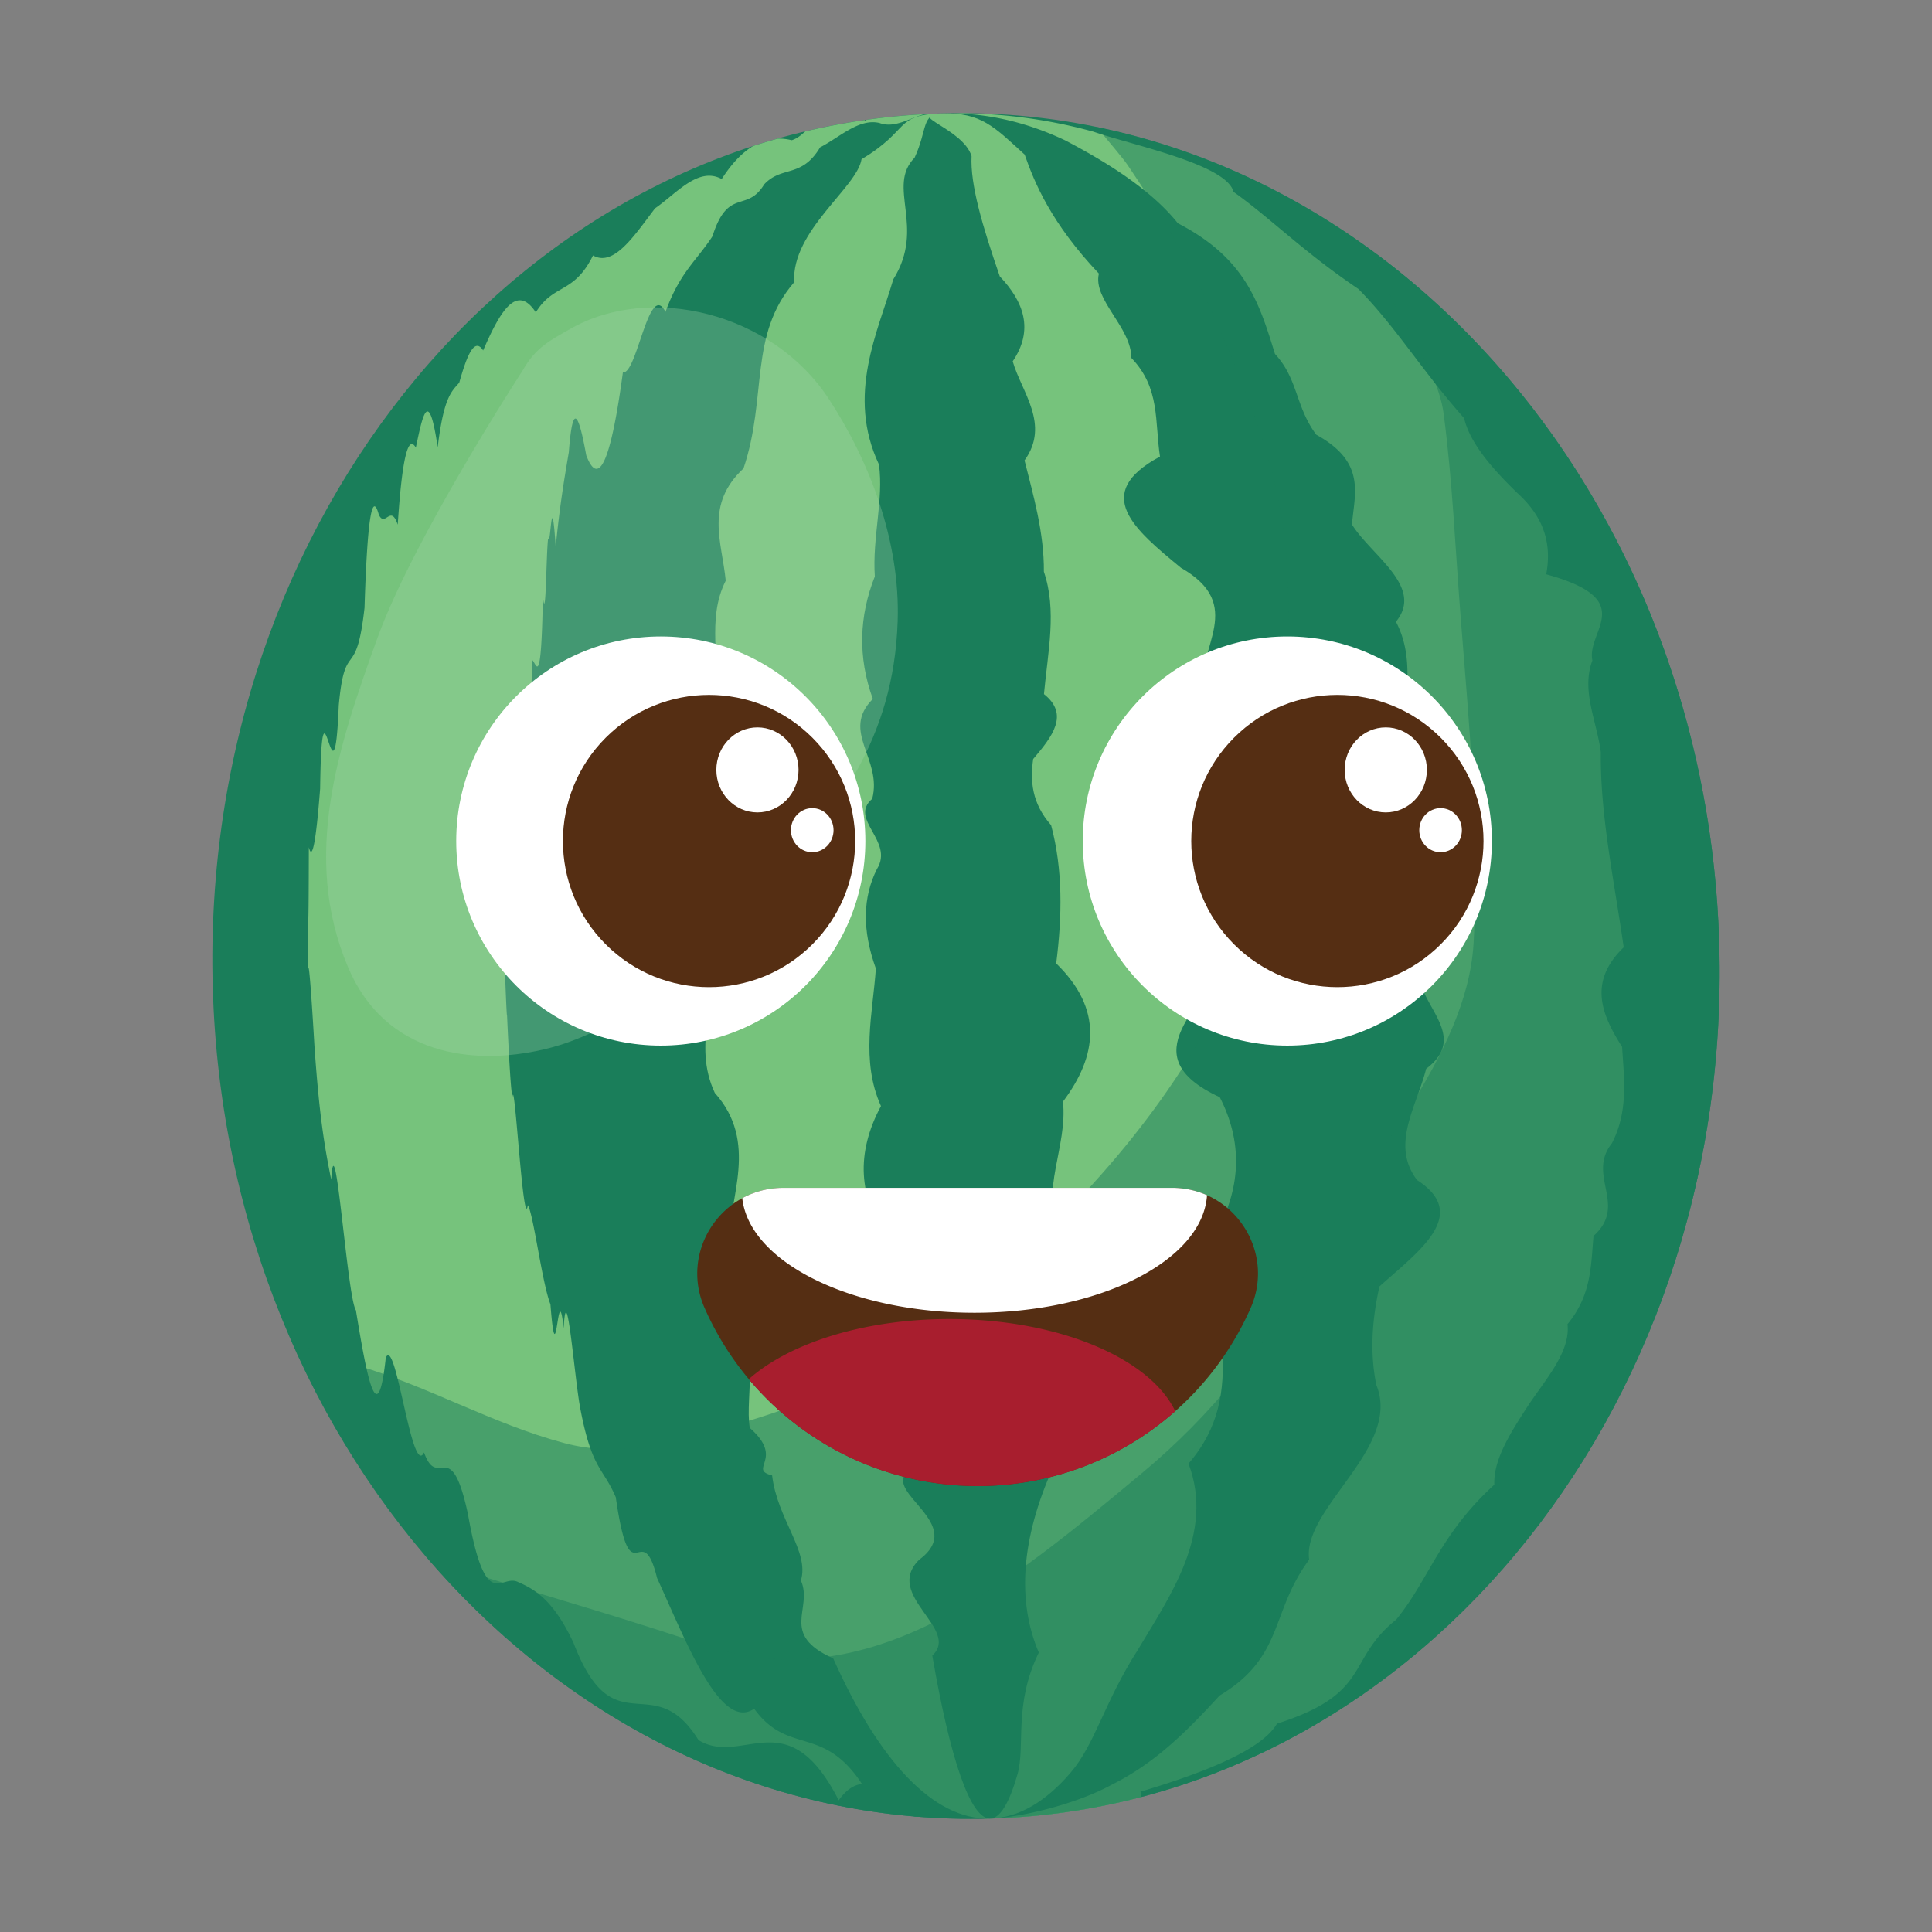 <svg xmlns="http://www.w3.org/2000/svg" viewBox="0 0 2122 2122"><rect x="0" y="0" width="2122" height="2122" fill="#808080" stroke="none"/><defs><style>.f3a1cd1c-a236-489c-9946-372e58715435{isolation:isolate;}.a0967a31-8aba-4cde-b9d7-02c1454221cb,.ac7719db-3ed2-436e-94f9-66f86e3a434d{fill:#1a7e5a;}.b63fae6e-1706-4216-b9c9-caf5f2167ee2{fill:#76c37c;}.a0967a31-8aba-4cde-b9d7-02c1454221cb{opacity:0.5;mix-blend-mode:multiply;}.a88d75c9-c90d-4a13-8585-7875651074c8{fill:#a3d5ac;opacity:0.3;}.b27f386b-26d9-4660-b7fc-6559f3fab308{fill:#fff;}.faa016c1-82d3-4c7e-811e-d3f17e694c68{fill:#552e13;}.a90e4424-b116-4109-8a4c-054f13c72c57{fill:#a81e2e;}</style></defs><title>60480 [Converted]-2</title><g class="f3a1cd1c-a236-489c-9946-372e58715435"><g id="bbc1f94d-2df6-465e-877e-33bf58604a05" data-name="Capa 1"><path class="ac7719db-3ed2-436e-94f9-66f86e3a434d" d="M1087.55,1997.42c-456.93,12.95-839.22-395.8-853.87-913s343.87-946.9,800.79-959.86,839.19,395.8,853.85,913S1544.46,1984.47,1087.55,1997.42Z"/><path class="b63fae6e-1706-4216-b9c9-caf5f2167ee2" d="M1034.47,124.58c-42,1.19,23.11,16.13,32.64,46.85-1.55,31,11.56,75.88,31,132.17,26.34,27.67,37.68,58.68,14.18,93.26,9.6,33.64,41.52,69.25,13,108.83,9.66,38.49,21.56,79.2,21.24,122.2,14.49,42.57,4.38,87.78.09,134.46,28.31,22.48,9.06,46.7-11.84,71.34-3.41,24.14-1.56,48.5,19.69,72.64,13.08,49.1,12.18,99.91,5.6,151.86,51.67,50.29,45.31,101.25,7.42,151.8,5.33,49.33-25.53,98.38-4.09,144.32,19.61,46,18.81,91,20.29,133.9s-4.93,84.16-27.05,123.56c-35.34,78.55-39.71,147.15-15.69,203.31-28.13,57.65-14.45,102.46-23.41,133.71s-19,48.32-29.93,48.63c31.29-.89,60.93-18.51,88.19-50.28s36.9-77.25,74-135.14c34.32-57.82,84.65-127.72,55.59-204.45,34.42-39.74,39.38-80.92,37.37-123.85s-7.83-87.7-4.44-134.35c24.45-47.24,26.45-95.48,1.4-144.24-100.73-46.62-13.07-99.89,4.66-152.14,10.08-52.05,59-104.22-8-151.8,3.36-24.83-16.76-48.67-29.53-72.36,15.77-24.49-4.61-47.59,14.71-71.42-7-46.35,47.35-92.83-24.51-133.77-50.33-41.56-99.27-81.22-23-122.15-5.87-38.6.42-75.29-31.42-108.3-.08-33.91-42.62-64-35.66-92.66-52.44-55.35-70.85-100-81.55-130.73C1092.33,139.73,1078,123.35,1034.47,124.58Z"/><path class="b63fae6e-1706-4216-b9c9-caf5f2167ee2" d="M962,1063.8c-15.41-42.68-14.27-78.41,1.17-109.25,19.35-30.94-31.55-54.59-5.16-77.22,11.44-44.11-35.07-73.73.65-109.66-16.7-46.07-15.06-91,2.19-134.52-2.85-42.9,9.82-84.3,4.57-122.92-36.1-76.53-1-146,15.68-203.32,36.23-57.86-7.92-101.82,23.43-133.7,14.52-31.4,7.2-48,29.94-48.63-52.8,1.5-33.71,17.74-88.21,50.28-4.87,31.13-77,78.38-74,135.14C822,368.27,843,436.15,816.65,514.44c-42.75,40-23.71,80.49-19.55,123.35-21.91,43.6-4.16,88-13.38,134.84-17.85,24.93-22.82,53.48-3.88,82.4,37.37,28.4,7.66,59.73-2,88.62-1.79,28.66-26.34,56.08-5.74,77.36,3.69,21.78,9.28,38.65,5.58,48,13.06,26.11-18.12,76.82,7.44,131.41,48.48,54,15.46,115.69,15.39,164.16,38.06,107.63,17,168.72,23,203.77,39.06,34.12-2.8,45.27,24.54,52.16,5.59,48.06,41.25,83.56,31.61,115.39,13.73,31.16-24.17,58.84,35.46,85.58,25.06,56.13,52.53,100.55,81.55,130.72s59.61,46.09,90.92,45.21c-10.94.31-21.94-16.16-32.66-46.86S1033.75,1875,1024,1818.4c31.42-29.31-53.94-66.17-14.53-105.18,53.36-39.41-39.41-73.28-12.65-96.92-12.76-49.47-27.48-80.79-11.37-116.82-61.4-33.83,19.51-75.52-10-139.85-32.87-43.67-35.56-93.28-7.86-144.79-11.26-25-13.49-50.6-12.49-76S960.34,1088.2,962,1063.8Z"/><path class="ac7719db-3ed2-436e-94f9-66f86e3a434d" d="M1004,1995.06c1.76.15,3.53.25,5.29.39-21.28-17.65-42.38-38.3-62.54-36,1.74,2.64,3.47,5.38,5.22,8.35C968.67,1965.08,986.19,1980.09,1004,1995.06Z"/><path class="ac7719db-3ed2-436e-94f9-66f86e3a434d" d="M338.47,1075.14q.06,3,.15,6.33C338.57,1079.43,338.53,1077.24,338.47,1075.14Z"/><path class="b63fae6e-1706-4216-b9c9-caf5f2167ee2" d="M951.78,131.59c-.45.58-.92,1.08-1.38,1.68-.26-.5-.51-.91-.77-1.39-22,3.18-43.78,7.38-65.22,12.47-4.94,4.6-9.89,8.25-14.88,9.65a57.75,57.75,0,0,0-15.39-1.75c-9,2.55-18,5.23-26.93,8.12-11.78,7-23.31,18.83-34.53,36.26-25.79-14-49.67,16-73.2,32.14-23.12,30.47-45.4,64.72-68.16,51.81-21.19,42.93-43.1,30.46-62.83,62.52-21.58-33.15-40.31,1.55-57.85,41.82-9.79-15.43-18.25,7.07-26.26,35.46-8.55,9.77-16.94,15.68-23.66,70.91-10.26-70.19-17.17-31.3-24,.35-8.1-14-14.89,8.47-19.87,84.64C429.07,553,423,580,416.08,565.3c-7.26-26.33-12.63,3-15.7,102.27C391,750.74,379,699.32,372.08,774.75c-5.36,131.89-18.43-57.28-20.46,91.47-4.57,59.24-8.75,79.82-12.41,64.3-.14,51.52-.25,90.63-1.21,85.67-.09,22.23.06,41.63.47,59-.38-22.34,1.24-23,6.93,74,5.43,77.83,11.12,110.44,18.39,146.54,2.11-35.49,6.52-3,11.59,40s10.79,96.61,15.52,103.32c11,67.12,23.51,138.76,32.82,52.22,11-25.3,28.58,132.65,42,104,15.48,43,29.11-21.19,48.18,67.43C533.64,1774,550,1728,569,1737.62c18.92,8.17,39,20.17,60.92,66.88,44.56,116.06,87,25.82,137.27,106.74,48.81,29.65,97.67-44.64,154,66.14,8.29-11.73,16.85-17,25.56-18-42.92-65.42-80.87-31-118.42-82.62-36.82,25.19-74-72.16-106.63-143.52-17.27-70-28.89,25.27-45.35-88.71-14.19-33.4-26.25-29.62-39.2-98.56-6.5-35.55-14.85-146.69-18.07-87.07-6.64-61.84-7.75,61-14.51-26.31-9.21-23.2-18.63-99.16-24.81-108.87-5,31.1-14.44-141.63-16.86-119.44-1.59-2.43-3.86-41.59-6-89.44-.5,4.43-2.81-63.51-2.76-57.56-1.33-56.19.26-54.91,2.14-86.62,2.63,39.18,3.94,18.43,4.82-29.94,3.32,38,2.31-89.78,4.55-114.87,2.13-132.75,15.21,71.68,18.86-100.87,4.34,2.32,9.9,36.41,11.78-70,3.4,33.37,3.59-48.68,5.77-63.75,2.91,11,3.53-61.68,8.29,9.47,4.26-43.87,9.2-73.59,14.41-103.94,4.41-58.83,11.3-39.74,19.14,3.33,14.31,37.52,27.63,2.72,40.26-91.16,15.36,2.93,28.65-101.7,46.78-66.4,15.9-43.56,33.56-55.51,51.55-82.92,17.22-54.49,37.59-25.24,56.89-57.17,19.62-20.87,40.92-6.4,61.4-40.65C922,151,943.36,129.67,966,135.08c16.42,6.15,32.59-5.16,49.17-9.67Q983.13,127.15,951.78,131.59Z"/><path class="b63fae6e-1706-4216-b9c9-caf5f2167ee2" d="M1339.48,1862.32c-38.18,41.75-72,74.7-118.28,97.83-42.1,23-104.42,36.44-133.65,37.27a738.2,738.2,0,0,0,165-23.46,4.27,4.27,0,0,0-.06-6c59.94-17.89,132.33-43.75,150.06-74.76,105-33.48,75.33-69.82,131-114.34,36.08-44,47.29-93,107.76-148.19-1.15-26.71,16.57-55.17,35.76-84.76s48.18-60.53,44.59-91.52c26.38-31.85,25.67-63.9,28.58-96.89,38.11-34-8-66.45,20.17-101.76,18.15-35,13.44-70.11,11.23-105.9-22.37-35.22-37.73-71.26,1.77-109.35-5.28-36.82-11.76-73.11-16.82-108.81s-8.71-70.85-8.35-105.36c-4.32-34.38-21.76-67.66-9.22-100.92-6.91-32.73,51.86-66.46-50.71-94.64,5.75-31.26-.66-61.2-31.83-89.36-29.08-28.21-52.12-55.52-58.37-82.09-46.32-52.19-74.87-100.08-116-141.85-61.07-41.21-96-77.4-137.26-106.73-7.55-30.29-110.92-51.17-154-66.14a567.85,567.85,0,0,0-166.32-20c46.6-1.31,92.07,9,135.55,29.64,39.32,20.71,91.8,51.2,123.64,91,74.52,38.55,89.31,87.47,106.63,143.51,25.55,27.54,22.27,57.7,45.34,88.72,54.64,30.12,42.27,63.76,39.2,98.55,21.13,34.11,79.87,68.58,48.32,106.85,19.42,36.83,11.35,75.67,9.07,115.41,51.62,38.19,45,79.09,15.33,121.52,1.76,41.53,2.61,84,9.8,126.89-36.06,44.15,56.46,84-1,127.2-10.62,41.88-39.43,83.42-10,122.25,58.89,38,1.63,78.23-41.3,116.83-8.44,37.61-10.55,73.81-3.4,108.31,28.07,68.63-81.77,135.46-73.81,191.77C1395,1770.74,1410.72,1819.64,1339.48,1862.32Z"/><path class="a0967a31-8aba-4cde-b9d7-02c1454221cb" d="M319.85,1472.6c139.87,318.59,433.85,534.28,767.7,524.82,456.91-13,815.44-442.7,800.77-959.87-12.79-451.3-305.53-820-683.51-898,13.71,17.19,27.47,32.51,34.11,42.33,36.22,53.56,67,104.25,93.12,162.9C1361.57,411,1388.92,476.39,1404,548.1c15,71.45,10.36,148.21,12.5,221.23,8.61,295.07-175.14,527.19-400.87,697.85-66.35,50.16-147.06,82.09-226.6,102.67-58.8,15.21-108.39,31.34-169.57,15.07-78-20.73-149.22-62.49-227.28-85.22C367.69,1492.57,343.72,1482.76,319.85,1472.6Z"/><path class="a0967a31-8aba-4cde-b9d7-02c1454221cb" d="M1087.55,1997.42c456.91-13,815.44-442.7,800.77-959.87-9-318.2-157.24-595.31-376.35-758.45,8.83,58,65.94,116.65,73.67,175.51,9.74,74.17,12.65,146.25,18.48,220.88,9.21,117.83,21.41,242.56,14.36,360.83-7.42,124.39-122.77,243.25-174.5,343.35-51.22,99.13-113.36,174.72-190.33,238.82C1107.58,1740.15,955.54,1867.62,774,1807c-74.74-25-150-47.49-225.42-69.93-27.5-8.17-55.2-16.59-81.9-28.82C623.37,1892.28,844.93,2004.29,1087.55,1997.42Z"/><path class="a88d75c9-c90d-4a13-8585-7875651074c8" d="M414.23,701.6c-42.13,116.92-83.81,238.64-31.8,361.08,40.73,95.88,136.42,108.34,215.24,89.84,94.39-22.16,175.18-102,244.9-177.63,75.19-81.59,139-162.17,143.36-292.35,3-88.35-31-176.33-75.8-244.64-62.16-94.84-196-126.81-283.64-76.72-22.21,12.68-38.15,20.5-52.06,45.11C574.43,406.29,454.07,591.07,414.23,701.6Z"/><circle class="b27f386b-26d9-4660-b7fc-6559f3fab308" cx="1413.91" cy="923.73" r="224.69"/><circle class="faa016c1-82d3-4c7e-811e-d3f17e694c68" cx="1468.91" cy="923.73" r="160.5" transform="translate(-222.94 1309.23) rotate(-45)"/><ellipse class="b27f386b-26d9-4660-b7fc-6559f3fab308" cx="1522.06" cy="845.62" rx="45.15" ry="46.7"/><path class="b27f386b-26d9-4660-b7fc-6559f3fab308" d="M1605.65,911.83c0,13.37-10.48,24.2-23.4,24.2s-23.4-10.83-23.4-24.2,10.48-24.21,23.4-24.21S1605.65,898.46,1605.65,911.83Z"/><circle class="b27f386b-26d9-4660-b7fc-6559f3fab308" cx="725.78" cy="923.73" r="224.69"/><circle class="faa016c1-82d3-4c7e-811e-d3f17e694c68" cx="778.78" cy="923.73" r="160.5" transform="translate(-425.08 821.24) rotate(-45)"/><path class="b27f386b-26d9-4660-b7fc-6559f3fab308" d="M877.08,845.62c0,25.8-20.21,46.7-45.14,46.7s-45.15-20.9-45.15-46.7,20.22-46.7,45.15-46.7S877.08,819.83,877.08,845.62Z"/><path class="b27f386b-26d9-4660-b7fc-6559f3fab308" d="M915.52,911.83c0,13.37-10.47,24.2-23.39,24.2s-23.4-10.83-23.4-24.2,10.47-24.21,23.4-24.21S915.52,898.46,915.52,911.83Z"/><path class="faa016c1-82d3-4c7e-811e-d3f17e694c68" d="M773.86,1436.57a327.73,327.73,0,0,0,599.82,0c15.23-34.56,7.79-71.48-13.48-97.45a93.62,93.62,0,0,0-72.92-34.45h-427a93.52,93.52,0,0,0-45,11.34C774.34,1338.25,753.16,1389.6,773.86,1436.57Z"/><path class="b27f386b-26d9-4660-b7fc-6559f3fab308" d="M815.26,1316c7.8,70.19,119,125.86,255.08,125.86,138.14,0,250.69-57.39,255.38-129.11a94.13,94.13,0,0,0-38.44-8.09h-427A93.52,93.52,0,0,0,815.26,1316Z"/><path class="a90e4424-b116-4109-8a4c-054f13c72c57" d="M822.48,1514.79A327.54,327.54,0,0,0,1290.82,1550c-27.73-58.17-128.21-101.25-247.92-101.25C949,1448.73,866.88,1475.26,822.48,1514.79Z"/></g></g></svg>